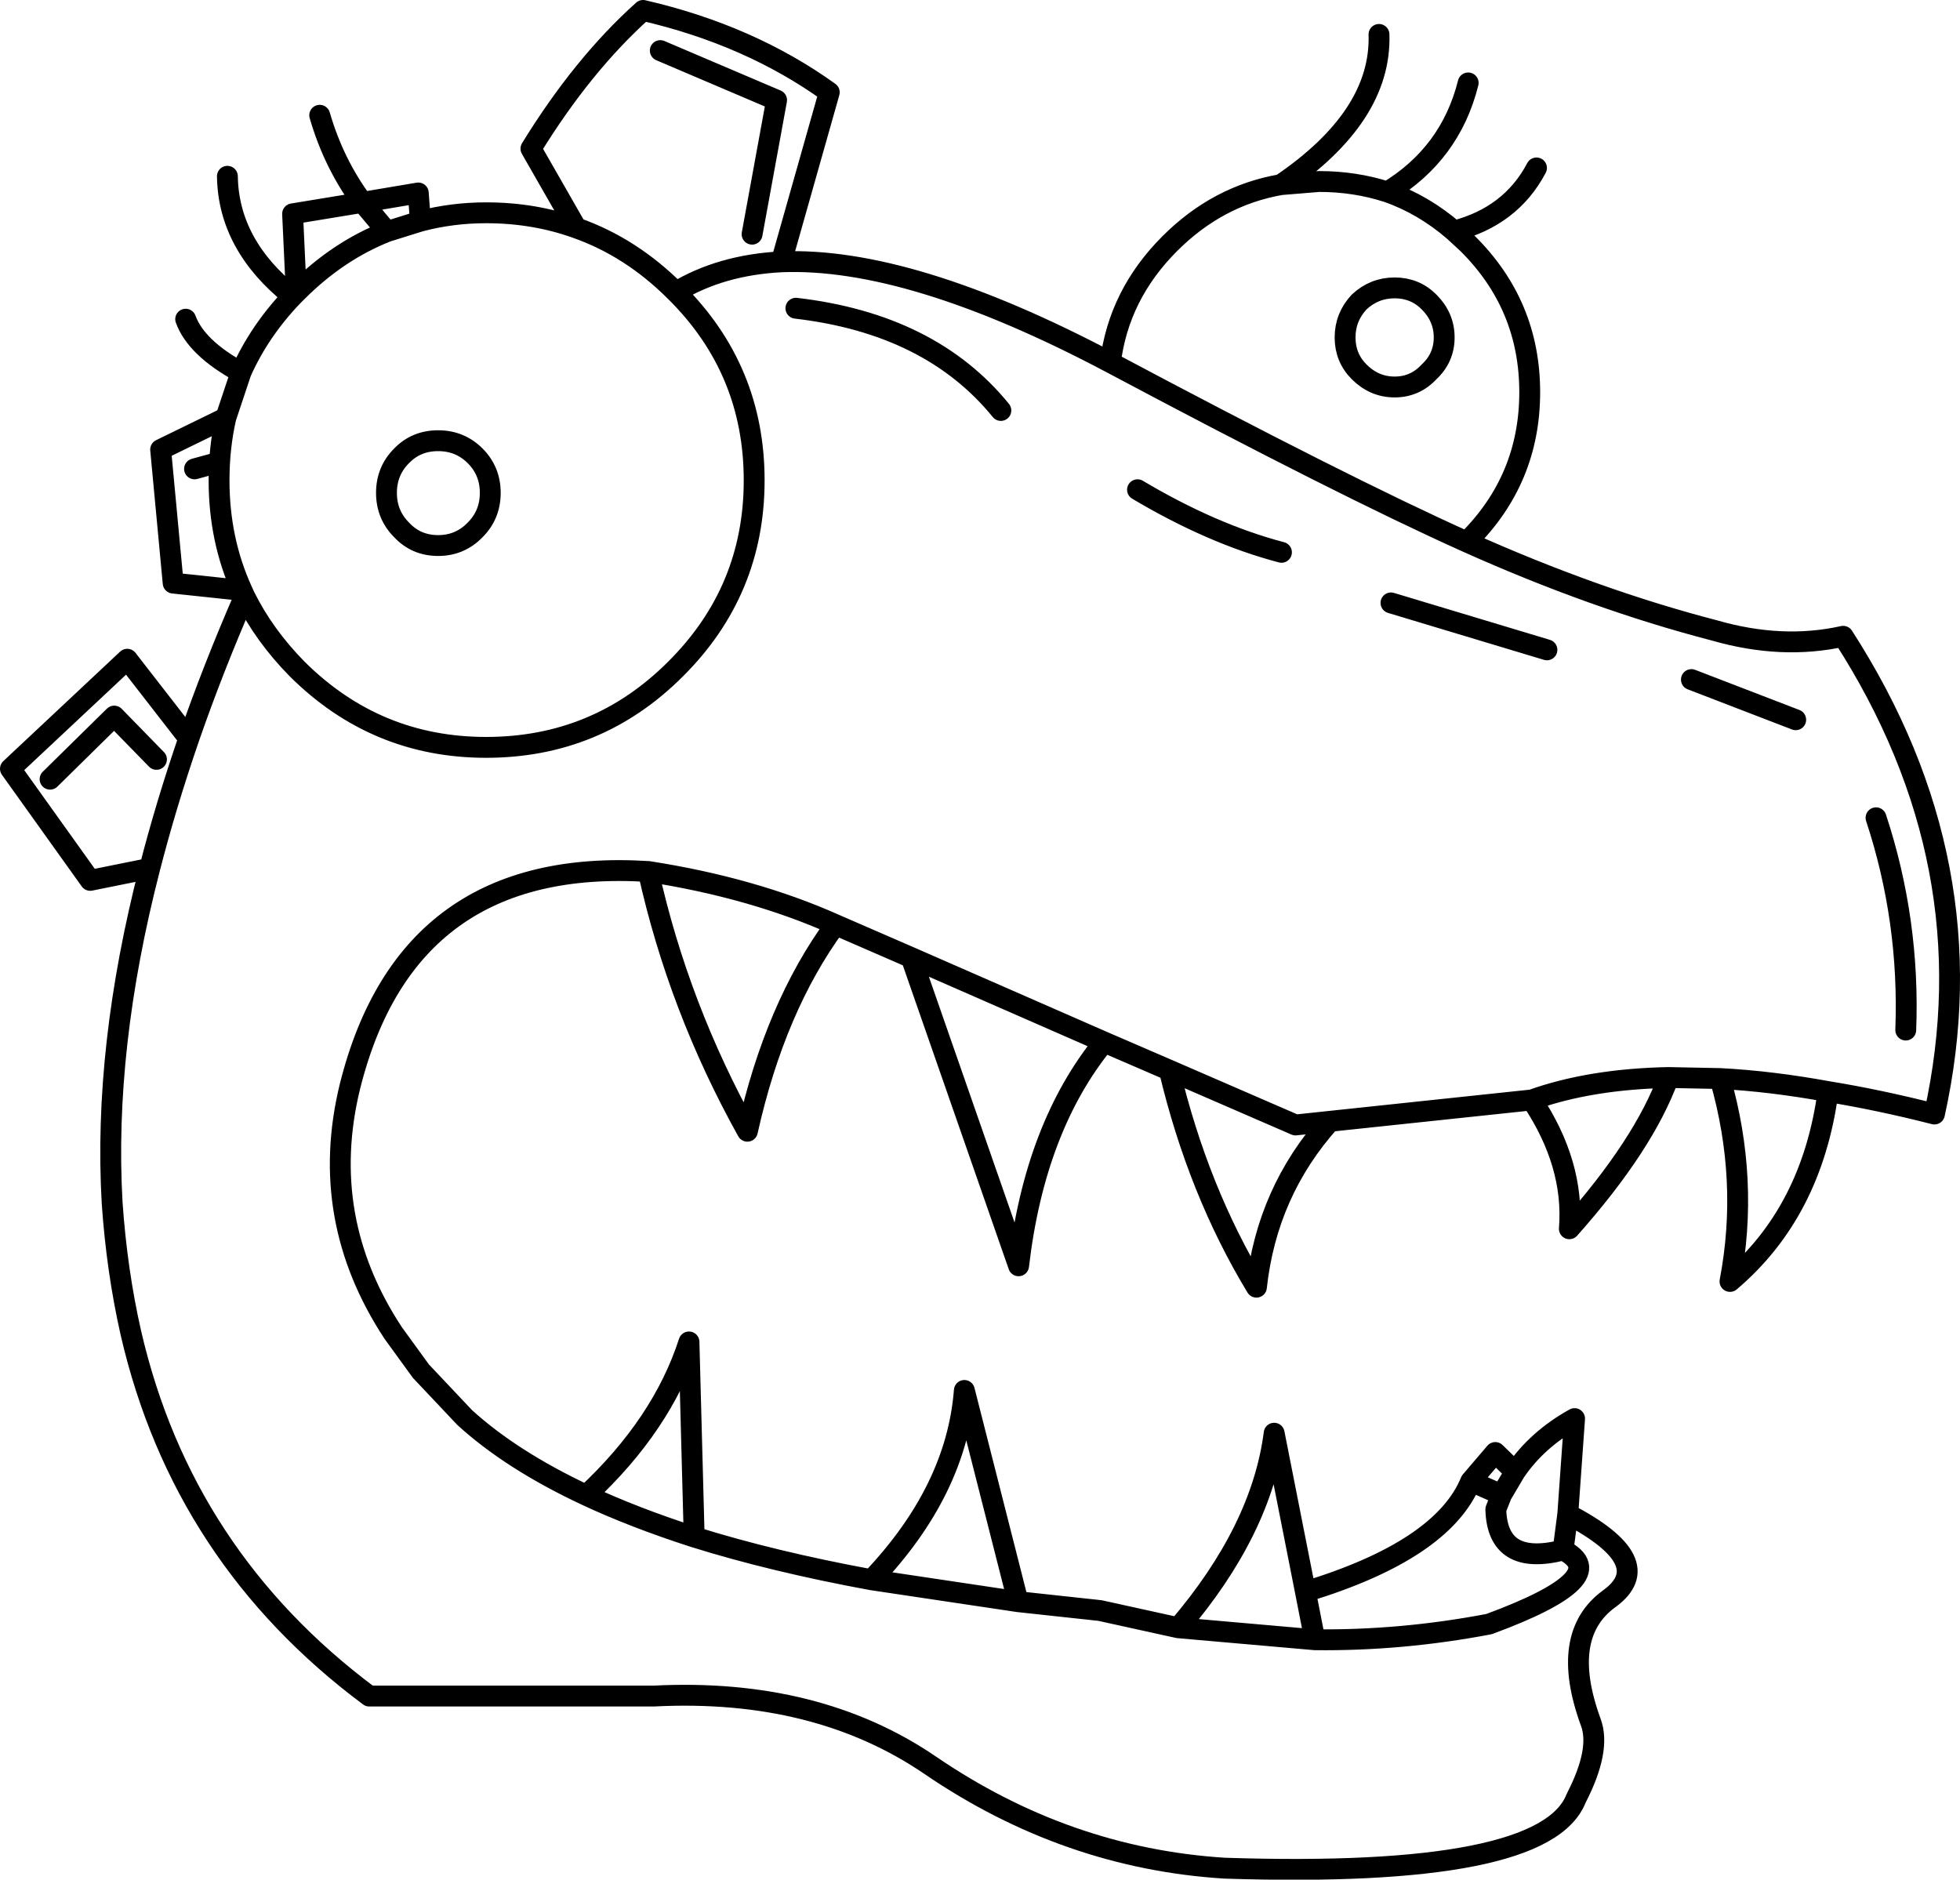 <?xml version="1.0" encoding="UTF-8" standalone="no"?>
<svg xmlns:xlink="http://www.w3.org/1999/xlink" height="180.2px" width="187.9px" xmlns="http://www.w3.org/2000/svg">
  <g transform="matrix(1.0, 0.0, 0.0, 1.0, 93.95, 90.1)">
    <path d="M53.35 -74.0 Q50.9 -69.35 45.45 -67.95 L46.75 -66.75 Q52.7 -60.85 52.7 -52.5 52.7 -44.15 46.75 -38.25 L46.65 -38.15 Q58.9 -32.65 70.45 -29.65 76.9 -27.8 82.75 -29.1 96.8 -7.3 91.5 16.7 86.2 15.35 81.3 14.55 79.75 26.1 71.9 32.75 73.75 23.05 70.95 13.3 L66.0 13.2 Q63.65 19.65 56.5 27.7 57.0 21.5 52.9 15.35 L33.55 17.4 Q27.5 24.15 26.5 33.3 20.9 24.05 18.15 12.5 L11.9 9.8 Q5.25 17.95 3.7 31.25 L-6.6 1.7 -13.85 -1.45 Q-19.65 6.45 -22.3 18.35 -28.9 6.5 -31.8 -6.55 -54.9 -8.0 -60.4 14.05 -63.5 26.7 -56.25 37.7 L-53.6 41.35 -49.4 45.8 Q-44.9 49.9 -37.75 53.25 -30.45 46.45 -27.9 38.55 L-27.4 57.25 Q-19.9 59.6 -10.4 61.35 -2.25 52.8 -1.5 43.2 L3.65 63.45 11.5 64.3 19.0 65.95 Q27.0 56.6 28.2 47.3 L31.2 62.5 Q44.35 58.5 47.05 51.9 L49.4 49.15 51.3 51.0 Q53.4 47.9 57.0 45.9 L56.35 55.05 Q65.15 59.65 60.35 63.15 55.5 66.65 58.55 75.0 59.55 77.65 57.15 82.3 54.15 90.0 23.45 89.0 8.3 88.05 -4.75 79.15 -15.65 71.7 -31.3 72.5 L-58.55 72.5 Q-76.45 59.15 -81.4 37.7 -82.75 31.75 -83.2 25.2 -84.05 10.4 -79.6 -6.85 L-85.3 -5.7 -92.95 -16.4 -81.75 -26.9 -75.85 -19.3 Q-73.55 -25.95 -70.5 -32.95 L-70.75 -33.5 -77.35 -34.2 -78.55 -47.0 -72.3 -50.05 -70.85 -54.4 Q-75.15 -56.75 -76.15 -59.5 M39.75 -62.5 Q41.7 -62.5 43.05 -61.15 44.5 -59.7 44.5 -57.75 44.5 -55.8 43.05 -54.45 41.7 -53.0 39.75 -53.0 37.8 -53.0 36.35 -54.45 35.0 -55.8 35.0 -57.75 35.0 -59.7 36.35 -61.15 37.8 -62.5 39.75 -62.5 M-63.3 -79.05 Q-61.95 -74.4 -59.2 -70.7 L-53.85 -71.6 -53.65 -68.9 Q-50.6 -69.7 -47.35 -69.7 -42.75 -69.7 -38.7 -68.25 L-43.05 -75.85 Q-38.1 -83.9 -32.3 -89.1 -22.1 -86.75 -14.45 -81.25 L-19.05 -65.0 Q-6.7 -65.5 12.5 -55.35 13.3 -61.85 18.2 -66.75 22.8 -71.35 28.85 -72.4 38.5 -78.95 38.25 -86.8 M28.85 -72.4 L32.5 -72.7 Q35.95 -72.7 39.05 -71.7 45.1 -75.35 46.8 -82.15 M15.1 -43.15 Q22.25 -38.9 28.9 -37.15 M68.2 -24.95 L78.2 -21.1 M46.65 -38.15 Q34.95 -43.4 12.5 -55.35 M39.4 -32.3 L54.35 -27.8 M39.05 -71.7 Q42.5 -70.5 45.45 -67.95 M52.9 15.35 Q58.5 13.35 66.0 13.2 M18.15 12.5 L30.25 17.75 33.55 17.4 M31.2 62.5 L32.1 67.1 Q40.4 67.2 48.8 65.6 61.0 61.1 55.9 58.5 49.6 60.1 49.45 54.6 L50.0 53.2 47.05 51.9 M32.1 67.1 L19.0 65.95 M56.35 55.05 L55.9 58.5 M50.0 53.2 L51.3 51.0 M70.95 13.3 Q75.8 13.55 81.3 14.55 M85.9 -11.7 Q89.15 -1.85 88.75 8.65 M-89.15 -15.4 L-83.0 -21.45 -78.95 -17.3 M-38.7 -68.25 Q-33.45 -66.4 -29.2 -62.15 L-29.15 -62.1 Q-24.85 -64.7 -19.05 -65.0 M-30.65 -85.25 L-19.5 -80.5 -21.85 -67.65 M-70.85 -54.4 Q-69.1 -58.35 -65.9 -61.7 -72.05 -66.6 -72.15 -73.2 M-65.9 -61.7 L-65.55 -62.05 -65.9 -69.6 -59.2 -70.7 -56.85 -67.9 -53.65 -68.9 M-65.55 -62.05 L-65.45 -62.15 Q-61.55 -66.05 -56.85 -67.9 M-55.45 -46.4 Q-54.05 -47.85 -51.95 -47.85 -49.85 -47.85 -48.4 -46.4 -46.95 -44.95 -46.95 -42.85 -46.95 -40.75 -48.4 -39.3 -49.85 -37.8 -51.95 -37.8 -54.05 -37.8 -55.45 -39.3 -56.9 -40.75 -56.9 -42.85 -56.9 -44.95 -55.45 -46.4 M-70.75 -33.5 Q-72.95 -38.35 -72.95 -44.05 -72.95 -47.2 -72.3 -50.05 M-29.15 -62.1 Q-21.65 -54.65 -21.65 -44.05 -21.65 -33.45 -29.2 -25.95 -36.7 -18.45 -47.35 -18.45 -57.9 -18.45 -65.45 -25.95 -68.65 -29.2 -70.5 -32.95 M-73.65 -45.6 L-75.3 -45.15 M-79.6 -6.85 Q-78.05 -12.9 -75.85 -19.3 M-13.85 -1.45 Q-21.8 -5.0 -31.8 -6.55 M-37.75 53.25 Q-33.15 55.4 -27.4 57.25 M-10.4 61.35 L3.65 63.45 M-6.6 1.7 L11.9 9.8 M-17.65 -60.55 Q-4.75 -59.05 2.0 -50.75" fill="none" stroke="#000000" stroke-linecap="round" stroke-linejoin="round" stroke-width="2.0"/>
  </g>
</svg>
